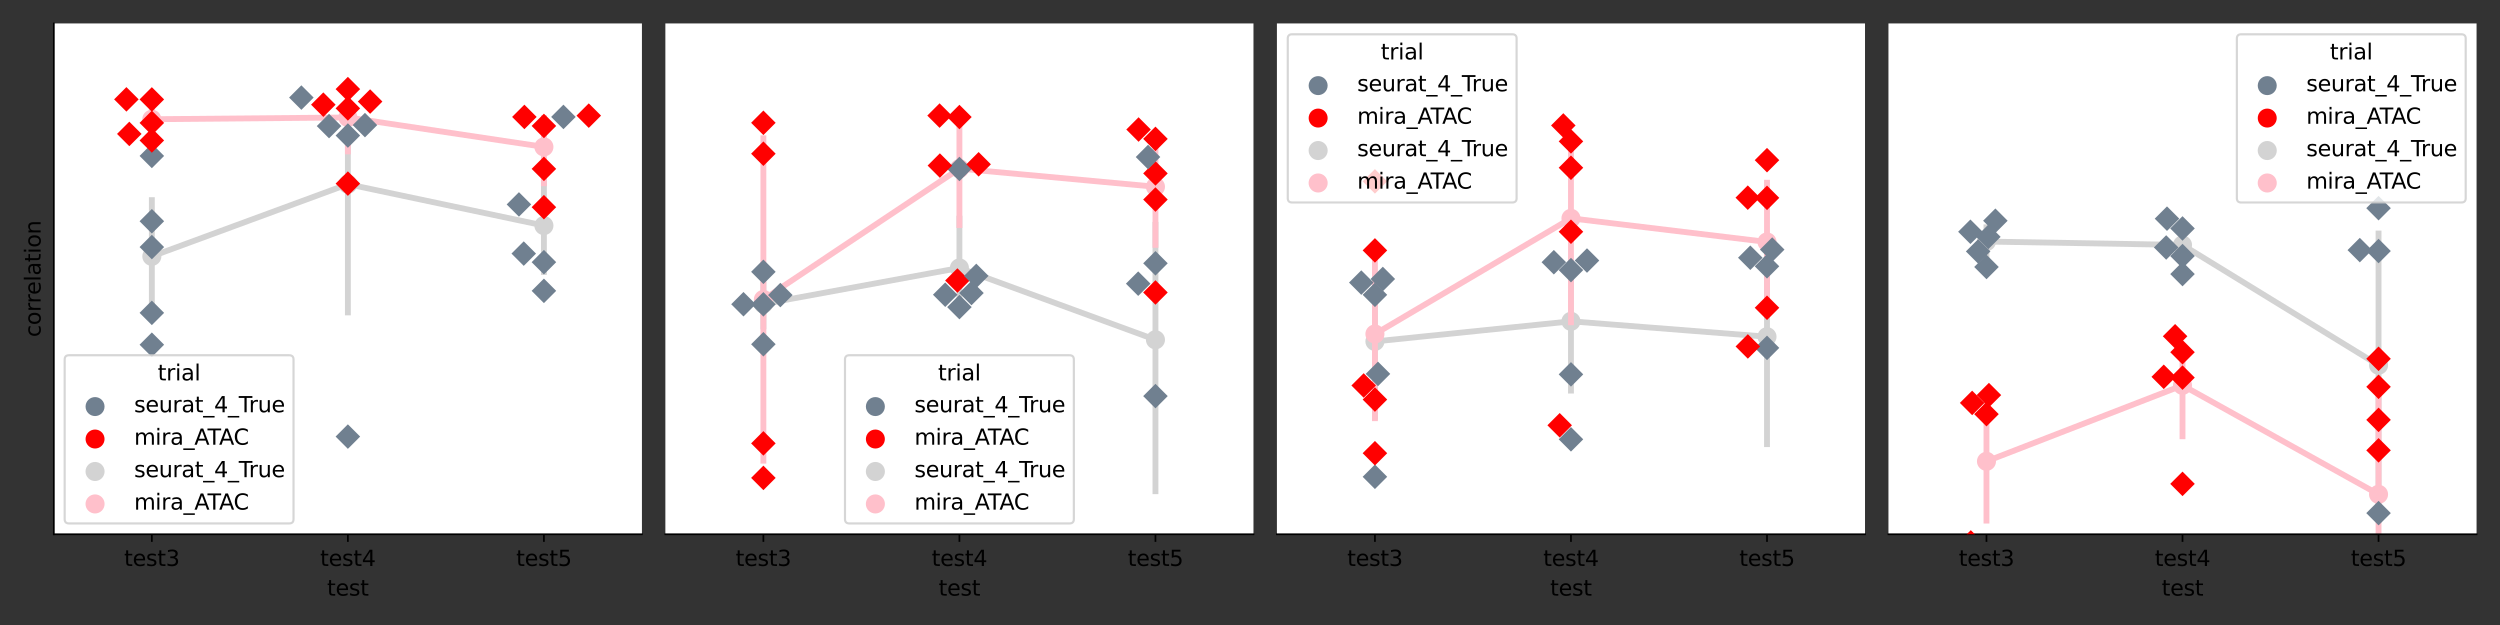 <?xml version="1.0" encoding="utf-8" standalone="no"?>
<!DOCTYPE svg PUBLIC "-//W3C//DTD SVG 1.1//EN"
  "http://www.w3.org/Graphics/SVG/1.1/DTD/svg11.dtd">
<svg xmlns:xlink="http://www.w3.org/1999/xlink" width="1152pt" height="288pt" viewBox="0 0 1152 288" xmlns="http://www.w3.org/2000/svg" version="1.1">
 <rect x="0" y="0" width="1152" height="288" fill="#333333" stroke="none"/>
 <defs>
  <style type="text/css">*{stroke-linejoin: round; stroke-linecap: butt}</style>
 </defs>
 <g id="figure_1">
  <g id="patch_1">
   <path d="M 0 288 
L 1152 288 
L 1152 0 
L 0 0 
L 0 288 
z
" style="fill: none"/>
  </g>
  <g id="axes_1">
   <g id="patch_2">
    <path d="M 24.8 246.2 
L 295.8 246.2 
L 295.8 10.8 
L 24.8 10.8 
z
" style="fill: #ffffff"/>
   </g>
   <g id="PathCollection_1"/>
   <g id="PathCollection_2"/>
   <g id="line2d_1">
    <path d="M 69.967 118.131 
L 160.3 84.869 
L 250.633 103.954 
" clip-path="url(#p432cebfcd6)" style="fill: none; stroke: #d3d3d3; stroke-width: 2.7; stroke-linecap: square"/>
   </g>
   <g id="line2d_2">
    <path d="M 69.967 144.53 
L 69.967 92.23 
" clip-path="url(#p432cebfcd6)" style="fill: none; stroke: #d3d3d3; stroke-width: 2.7; stroke-linecap: square"/>
   </g>
   <g id="line2d_3">
    <path d="M 160.3 143.966 
L 160.3 51.088 
" clip-path="url(#p432cebfcd6)" style="fill: none; stroke: #d3d3d3; stroke-width: 2.7; stroke-linecap: square"/>
   </g>
   <g id="line2d_4">
    <path d="M 250.633 125.305 
L 250.633 78.071 
" clip-path="url(#p432cebfcd6)" style="fill: none; stroke: #d3d3d3; stroke-width: 2.7; stroke-linecap: square"/>
   </g>
   <g id="PathCollection_3">
    <defs>
     <path id="m608ae3f248" d="M 0 3.384 
C 0.897 3.384 1.758 3.027 2.393 2.393 
C 3.027 1.758 3.384 0.897 3.384 0 
C 3.384 -0.897 3.027 -1.758 2.393 -2.393 
C 1.758 -3.027 0.897 -3.384 0 -3.384 
C -0.897 -3.384 -1.758 -3.027 -2.393 -2.393 
C -3.027 -1.758 -3.384 -0.897 -3.384 0 
C -3.384 0.897 -3.027 1.758 -2.393 2.393 
C -1.758 3.027 -0.897 3.384 0 3.384 
z
" style="stroke: #d3d3d3; stroke-width: 2.025"/>
    </defs>
    <g clip-path="url(#p432cebfcd6)">
     <use xlink:href="#m608ae3f248" x="69.967" y="118.131" style="fill: #d3d3d3; stroke: #d3d3d3; stroke-width: 2.025"/>
     <use xlink:href="#m608ae3f248" x="160.3" y="84.869" style="fill: #d3d3d3; stroke: #d3d3d3; stroke-width: 2.025"/>
     <use xlink:href="#m608ae3f248" x="250.633" y="103.954" style="fill: #d3d3d3; stroke: #d3d3d3; stroke-width: 2.025"/>
    </g>
   </g>
   <g id="matplotlib.axis_1">
    <g id="xtick_1">
     <g id="line2d_5">
      <defs>
       <path id="m899456ce7c" d="M 0 0 
L 0 3.5 
" style="stroke: #000000; stroke-width: 0.8"/>
      </defs>
      <g>
       <use xlink:href="#m899456ce7c" x="69.967" y="246.2" style="stroke: #000000; stroke-width: 0.8"/>
      </g>
     </g>
     <g id="text_1">
      <!-- test3 -->
      <g transform="translate(57.184 260.798)scale(0.1 -0.1)">
       <defs>
        <path id="DejaVuSans-74" d="M 1172 4494 
L 1172 3500 
L 2356 3500 
L 2356 3053 
L 1172 3053 
L 1172 1153 
Q 1172 725 1289 603 
Q 1406 481 1766 481 
L 2356 481 
L 2356 0 
L 1766 0 
Q 1100 0 847 248 
Q 594 497 594 1153 
L 594 3053 
L 172 3053 
L 172 3500 
L 594 3500 
L 594 4494 
L 1172 4494 
z
" transform="scale(0.016)"/>
        <path id="DejaVuSans-65" d="M 3597 1894 
L 3597 1613 
L 953 1613 
Q 991 1019 1311 708 
Q 1631 397 2203 397 
Q 2534 397 2845 478 
Q 3156 559 3463 722 
L 3463 178 
Q 3153 47 2828 -22 
Q 2503 -91 2169 -91 
Q 1331 -91 842 396 
Q 353 884 353 1716 
Q 353 2575 817 3079 
Q 1281 3584 2069 3584 
Q 2775 3584 3186 3129 
Q 3597 2675 3597 1894 
z
M 3022 2063 
Q 3016 2534 2758 2815 
Q 2500 3097 2075 3097 
Q 1594 3097 1305 2825 
Q 1016 2553 972 2059 
L 3022 2063 
z
" transform="scale(0.016)"/>
        <path id="DejaVuSans-73" d="M 2834 3397 
L 2834 2853 
Q 2591 2978 2328 3040 
Q 2066 3103 1784 3103 
Q 1356 3103 1142 2972 
Q 928 2841 928 2578 
Q 928 2378 1081 2264 
Q 1234 2150 1697 2047 
L 1894 2003 
Q 2506 1872 2764 1633 
Q 3022 1394 3022 966 
Q 3022 478 2636 193 
Q 2250 -91 1575 -91 
Q 1294 -91 989 -36 
Q 684 19 347 128 
L 347 722 
Q 666 556 975 473 
Q 1284 391 1588 391 
Q 1994 391 2212 530 
Q 2431 669 2431 922 
Q 2431 1156 2273 1281 
Q 2116 1406 1581 1522 
L 1381 1569 
Q 847 1681 609 1914 
Q 372 2147 372 2553 
Q 372 3047 722 3315 
Q 1072 3584 1716 3584 
Q 2034 3584 2315 3537 
Q 2597 3491 2834 3397 
z
" transform="scale(0.016)"/>
        <path id="DejaVuSans-33" d="M 2597 2516 
Q 3050 2419 3304 2112 
Q 3559 1806 3559 1356 
Q 3559 666 3084 287 
Q 2609 -91 1734 -91 
Q 1441 -91 1130 -33 
Q 819 25 488 141 
L 488 750 
Q 750 597 1062 519 
Q 1375 441 1716 441 
Q 2309 441 2620 675 
Q 2931 909 2931 1356 
Q 2931 1769 2642 2001 
Q 2353 2234 1838 2234 
L 1294 2234 
L 1294 2753 
L 1863 2753 
Q 2328 2753 2575 2939 
Q 2822 3125 2822 3475 
Q 2822 3834 2567 4026 
Q 2313 4219 1838 4219 
Q 1578 4219 1281 4162 
Q 984 4106 628 3988 
L 628 4550 
Q 988 4650 1302 4700 
Q 1616 4750 1894 4750 
Q 2613 4750 3031 4423 
Q 3450 4097 3450 3541 
Q 3450 3153 3228 2886 
Q 3006 2619 2597 2516 
z
" transform="scale(0.016)"/>
       </defs>
       <use xlink:href="#DejaVuSans-74"/>
       <use xlink:href="#DejaVuSans-65" x="39.209"/>
       <use xlink:href="#DejaVuSans-73" x="100.732"/>
       <use xlink:href="#DejaVuSans-74" x="152.832"/>
       <use xlink:href="#DejaVuSans-33" x="192.041"/>
      </g>
     </g>
    </g>
    <g id="xtick_2">
     <g id="line2d_6">
      <g>
       <use xlink:href="#m899456ce7c" x="160.3" y="246.2" style="stroke: #000000; stroke-width: 0.8"/>
      </g>
     </g>
     <g id="text_2">
      <!-- test4 -->
      <g transform="translate(147.517 260.798)scale(0.1 -0.1)">
       <defs>
        <path id="DejaVuSans-34" d="M 2419 4116 
L 825 1625 
L 2419 1625 
L 2419 4116 
z
M 2253 4666 
L 3047 4666 
L 3047 1625 
L 3713 1625 
L 3713 1100 
L 3047 1100 
L 3047 0 
L 2419 0 
L 2419 1100 
L 313 1100 
L 313 1709 
L 2253 4666 
z
" transform="scale(0.016)"/>
       </defs>
       <use xlink:href="#DejaVuSans-74"/>
       <use xlink:href="#DejaVuSans-65" x="39.209"/>
       <use xlink:href="#DejaVuSans-73" x="100.732"/>
       <use xlink:href="#DejaVuSans-74" x="152.832"/>
       <use xlink:href="#DejaVuSans-34" x="192.041"/>
      </g>
     </g>
    </g>
    <g id="xtick_3">
     <g id="line2d_7">
      <g>
       <use xlink:href="#m899456ce7c" x="250.633" y="246.2" style="stroke: #000000; stroke-width: 0.8"/>
      </g>
     </g>
     <g id="text_3">
      <!-- test5 -->
      <g transform="translate(237.851 260.798)scale(0.1 -0.1)">
       <defs>
        <path id="DejaVuSans-35" d="M 691 4666 
L 3169 4666 
L 3169 4134 
L 1269 4134 
L 1269 2991 
Q 1406 3038 1543 3061 
Q 1681 3084 1819 3084 
Q 2600 3084 3056 2656 
Q 3513 2228 3513 1497 
Q 3513 744 3044 326 
Q 2575 -91 1722 -91 
Q 1428 -91 1123 -41 
Q 819 9 494 109 
L 494 744 
Q 775 591 1075 516 
Q 1375 441 1709 441 
Q 2250 441 2565 725 
Q 2881 1009 2881 1497 
Q 2881 1984 2565 2268 
Q 2250 2553 1709 2553 
Q 1456 2553 1204 2497 
Q 953 2441 691 2322 
L 691 4666 
z
" transform="scale(0.016)"/>
       </defs>
       <use xlink:href="#DejaVuSans-74"/>
       <use xlink:href="#DejaVuSans-65" x="39.209"/>
       <use xlink:href="#DejaVuSans-73" x="100.732"/>
       <use xlink:href="#DejaVuSans-74" x="152.832"/>
       <use xlink:href="#DejaVuSans-35" x="192.041"/>
      </g>
     </g>
    </g>
    <g id="text_4">
     <!-- test -->
     <g transform="translate(150.698 274.477)scale(0.1 -0.1)">
      <use xlink:href="#DejaVuSans-74"/>
      <use xlink:href="#DejaVuSans-65" x="39.209"/>
      <use xlink:href="#DejaVuSans-73" x="100.732"/>
      <use xlink:href="#DejaVuSans-74" x="152.832"/>
     </g>
    </g>
   </g>
   <g id="matplotlib.axis_2">
    <g id="text_5">
     <!-- correlation -->
     <g transform="translate(18.72 155.327)rotate(-90)scale(0.1 -0.1)">
      <defs>
       <path id="DejaVuSans-63" d="M 3122 3366 
L 3122 2828 
Q 2878 2963 2633 3030 
Q 2388 3097 2138 3097 
Q 1578 3097 1268 2742 
Q 959 2388 959 1747 
Q 959 1106 1268 751 
Q 1578 397 2138 397 
Q 2388 397 2633 464 
Q 2878 531 3122 666 
L 3122 134 
Q 2881 22 2623 -34 
Q 2366 -91 2075 -91 
Q 1284 -91 818 406 
Q 353 903 353 1747 
Q 353 2603 823 3093 
Q 1294 3584 2113 3584 
Q 2378 3584 2631 3529 
Q 2884 3475 3122 3366 
z
" transform="scale(0.016)"/>
       <path id="DejaVuSans-6f" d="M 1959 3097 
Q 1497 3097 1228 2736 
Q 959 2375 959 1747 
Q 959 1119 1226 758 
Q 1494 397 1959 397 
Q 2419 397 2687 759 
Q 2956 1122 2956 1747 
Q 2956 2369 2687 2733 
Q 2419 3097 1959 3097 
z
M 1959 3584 
Q 2709 3584 3137 3096 
Q 3566 2609 3566 1747 
Q 3566 888 3137 398 
Q 2709 -91 1959 -91 
Q 1206 -91 779 398 
Q 353 888 353 1747 
Q 353 2609 779 3096 
Q 1206 3584 1959 3584 
z
" transform="scale(0.016)"/>
       <path id="DejaVuSans-72" d="M 2631 2963 
Q 2534 3019 2420 3045 
Q 2306 3072 2169 3072 
Q 1681 3072 1420 2755 
Q 1159 2438 1159 1844 
L 1159 0 
L 581 0 
L 581 3500 
L 1159 3500 
L 1159 2956 
Q 1341 3275 1631 3429 
Q 1922 3584 2338 3584 
Q 2397 3584 2469 3576 
Q 2541 3569 2628 3553 
L 2631 2963 
z
" transform="scale(0.016)"/>
       <path id="DejaVuSans-6c" d="M 603 4863 
L 1178 4863 
L 1178 0 
L 603 0 
L 603 4863 
z
" transform="scale(0.016)"/>
       <path id="DejaVuSans-61" d="M 2194 1759 
Q 1497 1759 1228 1600 
Q 959 1441 959 1056 
Q 959 750 1161 570 
Q 1363 391 1709 391 
Q 2188 391 2477 730 
Q 2766 1069 2766 1631 
L 2766 1759 
L 2194 1759 
z
M 3341 1997 
L 3341 0 
L 2766 0 
L 2766 531 
Q 2569 213 2275 61 
Q 1981 -91 1556 -91 
Q 1019 -91 701 211 
Q 384 513 384 1019 
Q 384 1609 779 1909 
Q 1175 2209 1959 2209 
L 2766 2209 
L 2766 2266 
Q 2766 2663 2505 2880 
Q 2244 3097 1772 3097 
Q 1472 3097 1187 3025 
Q 903 2953 641 2809 
L 641 3341 
Q 956 3463 1253 3523 
Q 1550 3584 1831 3584 
Q 2591 3584 2966 3190 
Q 3341 2797 3341 1997 
z
" transform="scale(0.016)"/>
       <path id="DejaVuSans-69" d="M 603 3500 
L 1178 3500 
L 1178 0 
L 603 0 
L 603 3500 
z
M 603 4863 
L 1178 4863 
L 1178 4134 
L 603 4134 
L 603 4863 
z
" transform="scale(0.016)"/>
       <path id="DejaVuSans-6e" d="M 3513 2113 
L 3513 0 
L 2938 0 
L 2938 2094 
Q 2938 2591 2744 2837 
Q 2550 3084 2163 3084 
Q 1697 3084 1428 2787 
Q 1159 2491 1159 1978 
L 1159 0 
L 581 0 
L 581 3500 
L 1159 3500 
L 1159 2956 
Q 1366 3272 1645 3428 
Q 1925 3584 2291 3584 
Q 2894 3584 3203 3211 
Q 3513 2838 3513 2113 
z
" transform="scale(0.016)"/>
      </defs>
      <use xlink:href="#DejaVuSans-63"/>
      <use xlink:href="#DejaVuSans-6f" x="54.98"/>
      <use xlink:href="#DejaVuSans-72" x="116.162"/>
      <use xlink:href="#DejaVuSans-72" x="155.525"/>
      <use xlink:href="#DejaVuSans-65" x="194.389"/>
      <use xlink:href="#DejaVuSans-6c" x="255.912"/>
      <use xlink:href="#DejaVuSans-61" x="283.695"/>
      <use xlink:href="#DejaVuSans-74" x="344.975"/>
      <use xlink:href="#DejaVuSans-69" x="384.184"/>
      <use xlink:href="#DejaVuSans-6f" x="411.967"/>
      <use xlink:href="#DejaVuSans-6e" x="473.148"/>
     </g>
    </g>
   </g>
   <g id="line2d_8">
    <path d="M 69.967 54.936 
L 160.3 54.131 
L 250.633 67.7 
" clip-path="url(#p432cebfcd6)" style="fill: none; stroke: #ffc0cb; stroke-width: 2.7; stroke-linecap: square"/>
   </g>
   <g id="line2d_9">
    <path d="M 69.967 61.488 
L 69.967 47.97 
" clip-path="url(#p432cebfcd6)" style="fill: none; stroke: #ffc0cb; stroke-width: 2.7; stroke-linecap: square"/>
   </g>
   <g id="line2d_10">
    <path d="M 160.3 69.772 
L 160.3 44.275 
" clip-path="url(#p432cebfcd6)" style="fill: none; stroke: #ffc0cb; stroke-width: 2.7; stroke-linecap: square"/>
   </g>
   <g id="line2d_11">
    <path d="M 250.633 84.456 
L 250.633 54.475 
" clip-path="url(#p432cebfcd6)" style="fill: none; stroke: #ffc0cb; stroke-width: 2.7; stroke-linecap: square"/>
   </g>
   <g id="PathCollection_4">
    <defs>
     <path id="m3c25da5cd5" d="M 0 3.384 
C 0.897 3.384 1.758 3.027 2.393 2.393 
C 3.027 1.758 3.384 0.897 3.384 0 
C 3.384 -0.897 3.027 -1.758 2.393 -2.393 
C 1.758 -3.027 0.897 -3.384 0 -3.384 
C -0.897 -3.384 -1.758 -3.027 -2.393 -2.393 
C -3.027 -1.758 -3.384 -0.897 -3.384 0 
C -3.384 0.897 -3.027 1.758 -2.393 2.393 
C -1.758 3.027 -0.897 3.384 0 3.384 
z
" style="stroke: #ffc0cb; stroke-width: 2.025"/>
    </defs>
    <g clip-path="url(#p432cebfcd6)">
     <use xlink:href="#m3c25da5cd5" x="69.967" y="54.936" style="fill: #ffc0cb; stroke: #ffc0cb; stroke-width: 2.025"/>
     <use xlink:href="#m3c25da5cd5" x="160.3" y="54.131" style="fill: #ffc0cb; stroke: #ffc0cb; stroke-width: 2.025"/>
     <use xlink:href="#m3c25da5cd5" x="250.633" y="67.7" style="fill: #ffc0cb; stroke: #ffc0cb; stroke-width: 2.025"/>
    </g>
   </g>
   <g id="patch_3">
    <path d="M 24.8 246.2 
L 24.8 10.8 
" style="fill: none; stroke: #000000; stroke-width: 0.8; stroke-linejoin: miter; stroke-linecap: square"/>
   </g>
   <g id="patch_4">
    <path d="M 24.8 246.2 
L 295.8 246.2 
" style="fill: none; stroke: #000000; stroke-width: 0.8; stroke-linejoin: miter; stroke-linecap: square"/>
   </g>
   <g id="PathCollection_5">
    <defs>
     <path id="C0_0_7c349b1018" d="M -0 5.657 
L 5.657 -0 
L 0 -5.657 
L -5.657 -0 
z
"/>
    </defs>
    <g clip-path="url(#p432cebfcd6)">
     <use xlink:href="#C0_0_7c349b1018" x="69.967" y="158.845" style="fill: #708090"/>
    </g>
    <g clip-path="url(#p432cebfcd6)">
     <use xlink:href="#C0_0_7c349b1018" x="69.967" y="144.166" style="fill: #708090"/>
    </g>
    <g clip-path="url(#p432cebfcd6)">
     <use xlink:href="#C0_0_7c349b1018" x="69.967" y="113.843" style="fill: #708090"/>
    </g>
    <g clip-path="url(#p432cebfcd6)">
     <use xlink:href="#C0_0_7c349b1018" x="69.967" y="101.95" style="fill: #708090"/>
    </g>
    <g clip-path="url(#p432cebfcd6)">
     <use xlink:href="#C0_0_7c349b1018" x="69.967" y="71.852" style="fill: #708090"/>
    </g>
    <g clip-path="url(#p432cebfcd6)">
     <use xlink:href="#C0_0_7c349b1018" x="69.967" y="64.722" style="fill: #ff0000"/>
    </g>
    <g clip-path="url(#p432cebfcd6)">
     <use xlink:href="#C0_0_7c349b1018" x="59.579" y="61.713" style="fill: #ff0000"/>
    </g>
    <g clip-path="url(#p432cebfcd6)">
     <use xlink:href="#C0_0_7c349b1018" x="69.967" y="56.637" style="fill: #ff0000"/>
    </g>
    <g clip-path="url(#p432cebfcd6)">
     <use xlink:href="#C0_0_7c349b1018" x="69.967" y="45.82" style="fill: #ff0000"/>
    </g>
    <g clip-path="url(#p432cebfcd6)">
     <use xlink:href="#C0_0_7c349b1018" x="58.238" y="45.786" style="fill: #ff0000"/>
    </g>
   </g>
   <g id="PathCollection_6">
    <defs>
     <path id="C1_0_d14e885e16" d="M -0 5.657 
L 5.657 -0 
L 0 -5.657 
L -5.657 -0 
z
"/>
    </defs>
    <g clip-path="url(#p432cebfcd6)">
     <use xlink:href="#C1_0_d14e885e16" x="160.3" y="201.179" style="fill: #708090"/>
    </g>
    <g clip-path="url(#p432cebfcd6)">
     <use xlink:href="#C1_0_d14e885e16" x="160.3" y="84.609" style="fill: #ff0000"/>
    </g>
    <g clip-path="url(#p432cebfcd6)">
     <use xlink:href="#C1_0_d14e885e16" x="160.3" y="62.456" style="fill: #708090"/>
    </g>
    <g clip-path="url(#p432cebfcd6)">
     <use xlink:href="#C1_0_d14e885e16" x="151.621" y="58.097" style="fill: #708090"/>
    </g>
    <g clip-path="url(#p432cebfcd6)">
     <use xlink:href="#C1_0_d14e885e16" x="168.167" y="57.65" style="fill: #708090"/>
    </g>
    <g clip-path="url(#p432cebfcd6)">
     <use xlink:href="#C1_0_d14e885e16" x="160.3" y="49.95" style="fill: #ff0000"/>
    </g>
    <g clip-path="url(#p432cebfcd6)">
     <use xlink:href="#C1_0_d14e885e16" x="148.99" y="48.234" style="fill: #ff0000"/>
    </g>
    <g clip-path="url(#p432cebfcd6)">
     <use xlink:href="#C1_0_d14e885e16" x="170.549" y="46.8" style="fill: #ff0000"/>
    </g>
    <g clip-path="url(#p432cebfcd6)">
     <use xlink:href="#C1_0_d14e885e16" x="138.866" y="44.963" style="fill: #708090"/>
    </g>
    <g clip-path="url(#p432cebfcd6)">
     <use xlink:href="#C1_0_d14e885e16" x="160.3" y="41.063" style="fill: #ff0000"/>
    </g>
   </g>
   <g id="PathCollection_7">
    <defs>
     <path id="C2_0_6f3e3561de" d="M -0 5.657 
L 5.657 -0 
L 0 -5.657 
L -5.657 -0 
z
"/>
    </defs>
    <g clip-path="url(#p432cebfcd6)">
     <use xlink:href="#C2_0_6f3e3561de" x="250.633" y="134.021" style="fill: #708090"/>
    </g>
    <g clip-path="url(#p432cebfcd6)">
     <use xlink:href="#C2_0_6f3e3561de" x="250.633" y="120.812" style="fill: #708090"/>
    </g>
    <g clip-path="url(#p432cebfcd6)">
     <use xlink:href="#C2_0_6f3e3561de" x="241.34" y="116.858" style="fill: #708090"/>
    </g>
    <g clip-path="url(#p432cebfcd6)">
     <use xlink:href="#C2_0_6f3e3561de" x="250.633" y="95.475" style="fill: #ff0000"/>
    </g>
    <g clip-path="url(#p432cebfcd6)">
     <use xlink:href="#C2_0_6f3e3561de" x="239.132" y="94.204" style="fill: #708090"/>
    </g>
    <g clip-path="url(#p432cebfcd6)">
     <use xlink:href="#C2_0_6f3e3561de" x="250.633" y="77.816" style="fill: #ff0000"/>
    </g>
    <g clip-path="url(#p432cebfcd6)">
     <use xlink:href="#C2_0_6f3e3561de" x="250.633" y="58.038" style="fill: #ff0000"/>
    </g>
    <g clip-path="url(#p432cebfcd6)">
     <use xlink:href="#C2_0_6f3e3561de" x="241.634" y="53.882" style="fill: #ff0000"/>
    </g>
    <g clip-path="url(#p432cebfcd6)">
     <use xlink:href="#C2_0_6f3e3561de" x="259.623" y="53.876" style="fill: #708090"/>
    </g>
    <g clip-path="url(#p432cebfcd6)">
     <use xlink:href="#C2_0_6f3e3561de" x="271.304" y="53.287" style="fill: #ff0000"/>
    </g>
   </g>
   <g id="legend_1">
    <g id="patch_5">
     <path d="M 31.8 241.2 
L 133.256 241.2 
Q 135.256 241.2 135.256 239.2 
L 135.256 165.697 
Q 135.256 163.697 133.256 163.697 
L 31.8 163.697 
Q 29.8 163.697 29.8 165.697 
L 29.8 239.2 
Q 29.8 241.2 31.8 241.2 
z
" style="fill: #ffffff; opacity: 0.8; stroke: #cccccc; stroke-linejoin: miter"/>
    </g>
    <g id="text_6">
     <!-- trial -->
     <g transform="translate(72.67 175.295)scale(0.1 -0.1)">
      <use xlink:href="#DejaVuSans-74"/>
      <use xlink:href="#DejaVuSans-72" x="39.209"/>
      <use xlink:href="#DejaVuSans-69" x="80.322"/>
      <use xlink:href="#DejaVuSans-61" x="108.105"/>
      <use xlink:href="#DejaVuSans-6c" x="169.385"/>
     </g>
    </g>
    <g id="PathCollection_8">
     <defs>
      <path id="mba24fd553d" d="M 0 3.873 
C 1.027 3.873 2.012 3.465 2.739 2.739 
C 3.465 2.012 3.873 1.027 3.873 0 
C 3.873 -1.027 3.465 -2.012 2.739 -2.739 
C 2.012 -3.465 1.027 -3.873 0 -3.873 
C -1.027 -3.873 -2.012 -3.465 -2.739 -2.739 
C -3.465 -2.012 -3.873 -1.027 -3.873 0 
C -3.873 1.027 -3.465 2.012 -2.739 2.739 
C -2.012 3.465 -1.027 3.873 0 3.873 
z
" style="stroke: #708090"/>
     </defs>
     <g>
      <use xlink:href="#mba24fd553d" x="43.8" y="187.348" style="fill: #708090; stroke: #708090"/>
     </g>
    </g>
    <g id="text_7">
     <!-- seurat_4_True -->
     <g transform="translate(61.8 189.973)scale(0.1 -0.1)">
      <defs>
       <path id="DejaVuSans-75" d="M 544 1381 
L 544 3500 
L 1119 3500 
L 1119 1403 
Q 1119 906 1312 657 
Q 1506 409 1894 409 
Q 2359 409 2629 706 
Q 2900 1003 2900 1516 
L 2900 3500 
L 3475 3500 
L 3475 0 
L 2900 0 
L 2900 538 
Q 2691 219 2414 64 
Q 2138 -91 1772 -91 
Q 1169 -91 856 284 
Q 544 659 544 1381 
z
M 1991 3584 
L 1991 3584 
z
" transform="scale(0.016)"/>
       <path id="DejaVuSans-5f" d="M 3263 -1063 
L 3263 -1509 
L -63 -1509 
L -63 -1063 
L 3263 -1063 
z
" transform="scale(0.016)"/>
       <path id="DejaVuSans-54" d="M -19 4666 
L 3928 4666 
L 3928 4134 
L 2272 4134 
L 2272 0 
L 1638 0 
L 1638 4134 
L -19 4134 
L -19 4666 
z
" transform="scale(0.016)"/>
      </defs>
      <use xlink:href="#DejaVuSans-73"/>
      <use xlink:href="#DejaVuSans-65" x="52.1"/>
      <use xlink:href="#DejaVuSans-75" x="113.623"/>
      <use xlink:href="#DejaVuSans-72" x="177.002"/>
      <use xlink:href="#DejaVuSans-61" x="218.115"/>
      <use xlink:href="#DejaVuSans-74" x="279.395"/>
      <use xlink:href="#DejaVuSans-5f" x="318.604"/>
      <use xlink:href="#DejaVuSans-34" x="368.604"/>
      <use xlink:href="#DejaVuSans-5f" x="432.227"/>
      <use xlink:href="#DejaVuSans-54" x="482.227"/>
      <use xlink:href="#DejaVuSans-72" x="528.561"/>
      <use xlink:href="#DejaVuSans-75" x="569.674"/>
      <use xlink:href="#DejaVuSans-65" x="633.053"/>
     </g>
    </g>
    <g id="PathCollection_9">
     <defs>
      <path id="m24bb035aff" d="M 0 3.873 
C 1.027 3.873 2.012 3.465 2.739 2.739 
C 3.465 2.012 3.873 1.027 3.873 0 
C 3.873 -1.027 3.465 -2.012 2.739 -2.739 
C 2.012 -3.465 1.027 -3.873 0 -3.873 
C -1.027 -3.873 -2.012 -3.465 -2.739 -2.739 
C -3.465 -2.012 -3.873 -1.027 -3.873 0 
C -3.873 1.027 -3.465 2.012 -2.739 2.739 
C -2.012 3.465 -1.027 3.873 0 3.873 
z
" style="stroke: #ff0000"/>
     </defs>
     <g>
      <use xlink:href="#m24bb035aff" x="43.8" y="202.305" style="fill: #ff0000; stroke: #ff0000"/>
     </g>
    </g>
    <g id="text_8">
     <!-- mira_ATAC -->
     <g transform="translate(61.8 204.93)scale(0.1 -0.1)">
      <defs>
       <path id="DejaVuSans-6d" d="M 3328 2828 
Q 3544 3216 3844 3400 
Q 4144 3584 4550 3584 
Q 5097 3584 5394 3201 
Q 5691 2819 5691 2113 
L 5691 0 
L 5113 0 
L 5113 2094 
Q 5113 2597 4934 2840 
Q 4756 3084 4391 3084 
Q 3944 3084 3684 2787 
Q 3425 2491 3425 1978 
L 3425 0 
L 2847 0 
L 2847 2094 
Q 2847 2600 2669 2842 
Q 2491 3084 2119 3084 
Q 1678 3084 1418 2786 
Q 1159 2488 1159 1978 
L 1159 0 
L 581 0 
L 581 3500 
L 1159 3500 
L 1159 2956 
Q 1356 3278 1631 3431 
Q 1906 3584 2284 3584 
Q 2666 3584 2933 3390 
Q 3200 3197 3328 2828 
z
" transform="scale(0.016)"/>
       <path id="DejaVuSans-41" d="M 2188 4044 
L 1331 1722 
L 3047 1722 
L 2188 4044 
z
M 1831 4666 
L 2547 4666 
L 4325 0 
L 3669 0 
L 3244 1197 
L 1141 1197 
L 716 0 
L 50 0 
L 1831 4666 
z
" transform="scale(0.016)"/>
       <path id="DejaVuSans-43" d="M 4122 4306 
L 4122 3641 
Q 3803 3938 3442 4084 
Q 3081 4231 2675 4231 
Q 1875 4231 1450 3742 
Q 1025 3253 1025 2328 
Q 1025 1406 1450 917 
Q 1875 428 2675 428 
Q 3081 428 3442 575 
Q 3803 722 4122 1019 
L 4122 359 
Q 3791 134 3420 21 
Q 3050 -91 2638 -91 
Q 1578 -91 968 557 
Q 359 1206 359 2328 
Q 359 3453 968 4101 
Q 1578 4750 2638 4750 
Q 3056 4750 3426 4639 
Q 3797 4528 4122 4306 
z
" transform="scale(0.016)"/>
      </defs>
      <use xlink:href="#DejaVuSans-6d"/>
      <use xlink:href="#DejaVuSans-69" x="97.412"/>
      <use xlink:href="#DejaVuSans-72" x="125.195"/>
      <use xlink:href="#DejaVuSans-61" x="166.309"/>
      <use xlink:href="#DejaVuSans-5f" x="227.588"/>
      <use xlink:href="#DejaVuSans-41" x="277.588"/>
      <use xlink:href="#DejaVuSans-54" x="338.246"/>
      <use xlink:href="#DejaVuSans-41" x="391.58"/>
      <use xlink:href="#DejaVuSans-43" x="458.238"/>
     </g>
    </g>
    <g id="PathCollection_10">
     <g>
      <use xlink:href="#m608ae3f248" x="43.8" y="217.261" style="fill: #d3d3d3; stroke: #d3d3d3; stroke-width: 2.025"/>
     </g>
    </g>
    <g id="text_9">
     <!-- seurat_4_True -->
     <g transform="translate(61.8 219.886)scale(0.1 -0.1)">
      <use xlink:href="#DejaVuSans-73"/>
      <use xlink:href="#DejaVuSans-65" x="52.1"/>
      <use xlink:href="#DejaVuSans-75" x="113.623"/>
      <use xlink:href="#DejaVuSans-72" x="177.002"/>
      <use xlink:href="#DejaVuSans-61" x="218.115"/>
      <use xlink:href="#DejaVuSans-74" x="279.395"/>
      <use xlink:href="#DejaVuSans-5f" x="318.604"/>
      <use xlink:href="#DejaVuSans-34" x="368.604"/>
      <use xlink:href="#DejaVuSans-5f" x="432.227"/>
      <use xlink:href="#DejaVuSans-54" x="482.227"/>
      <use xlink:href="#DejaVuSans-72" x="528.561"/>
      <use xlink:href="#DejaVuSans-75" x="569.674"/>
      <use xlink:href="#DejaVuSans-65" x="633.053"/>
     </g>
    </g>
    <g id="PathCollection_11">
     <g>
      <use xlink:href="#m3c25da5cd5" x="43.8" y="232.217" style="fill: #ffc0cb; stroke: #ffc0cb; stroke-width: 2.025"/>
     </g>
    </g>
    <g id="text_10">
     <!-- mira_ATAC -->
     <g transform="translate(61.8 234.842)scale(0.1 -0.1)">
      <use xlink:href="#DejaVuSans-6d"/>
      <use xlink:href="#DejaVuSans-69" x="97.412"/>
      <use xlink:href="#DejaVuSans-72" x="125.195"/>
      <use xlink:href="#DejaVuSans-61" x="166.309"/>
      <use xlink:href="#DejaVuSans-5f" x="227.588"/>
      <use xlink:href="#DejaVuSans-41" x="277.588"/>
      <use xlink:href="#DejaVuSans-54" x="338.246"/>
      <use xlink:href="#DejaVuSans-41" x="391.58"/>
      <use xlink:href="#DejaVuSans-43" x="458.238"/>
     </g>
    </g>
   </g>
  </g>
  <g id="axes_2">
   <g id="patch_6">
    <path d="M 306.6 246.2 
L 577.6 246.2 
L 577.6 10.8 
L 306.6 10.8 
z
" style="fill: #ffffff"/>
   </g>
   <g id="PathCollection_12"/>
   <g id="PathCollection_13"/>
   <g id="line2d_12">
    <path d="M 351.767 140.057 
L 442.1 123.469 
L 532.433 156.572 
" clip-path="url(#p8da5455cab)" style="fill: none; stroke: #d3d3d3; stroke-width: 2.7; stroke-linecap: square"/>
   </g>
   <g id="line2d_13">
    <path d="M 351.767 150.409 
L 351.767 131.252 
" clip-path="url(#p8da5455cab)" style="fill: none; stroke: #d3d3d3; stroke-width: 2.7; stroke-linecap: square"/>
   </g>
   <g id="line2d_14">
    <path d="M 442.1 137.779 
L 442.1 100.722 
" clip-path="url(#p8da5455cab)" style="fill: none; stroke: #d3d3d3; stroke-width: 2.7; stroke-linecap: square"/>
   </g>
   <g id="line2d_15">
    <path d="M 532.433 226.333 
L 532.433 103.617 
" clip-path="url(#p8da5455cab)" style="fill: none; stroke: #d3d3d3; stroke-width: 2.7; stroke-linecap: square"/>
   </g>
   <g id="PathCollection_14">
    <g clip-path="url(#p8da5455cab)">
     <use xlink:href="#m608ae3f248" x="351.767" y="140.057" style="fill: #d3d3d3; stroke: #d3d3d3; stroke-width: 2.025"/>
     <use xlink:href="#m608ae3f248" x="442.1" y="123.469" style="fill: #d3d3d3; stroke: #d3d3d3; stroke-width: 2.025"/>
     <use xlink:href="#m608ae3f248" x="532.433" y="156.572" style="fill: #d3d3d3; stroke: #d3d3d3; stroke-width: 2.025"/>
    </g>
   </g>
   <g id="matplotlib.axis_3">
    <g id="xtick_4">
     <g id="line2d_16">
      <g>
       <use xlink:href="#m899456ce7c" x="351.767" y="246.2" style="stroke: #000000; stroke-width: 0.8"/>
      </g>
     </g>
     <g id="text_11">
      <!-- test3 -->
      <g transform="translate(338.984 260.798)scale(0.1 -0.1)">
       <use xlink:href="#DejaVuSans-74"/>
       <use xlink:href="#DejaVuSans-65" x="39.209"/>
       <use xlink:href="#DejaVuSans-73" x="100.732"/>
       <use xlink:href="#DejaVuSans-74" x="152.832"/>
       <use xlink:href="#DejaVuSans-33" x="192.041"/>
      </g>
     </g>
    </g>
    <g id="xtick_5">
     <g id="line2d_17">
      <g>
       <use xlink:href="#m899456ce7c" x="442.1" y="246.2" style="stroke: #000000; stroke-width: 0.8"/>
      </g>
     </g>
     <g id="text_12">
      <!-- test4 -->
      <g transform="translate(429.317 260.798)scale(0.1 -0.1)">
       <use xlink:href="#DejaVuSans-74"/>
       <use xlink:href="#DejaVuSans-65" x="39.209"/>
       <use xlink:href="#DejaVuSans-73" x="100.732"/>
       <use xlink:href="#DejaVuSans-74" x="152.832"/>
       <use xlink:href="#DejaVuSans-34" x="192.041"/>
      </g>
     </g>
    </g>
    <g id="xtick_6">
     <g id="line2d_18">
      <g>
       <use xlink:href="#m899456ce7c" x="532.433" y="246.2" style="stroke: #000000; stroke-width: 0.8"/>
      </g>
     </g>
     <g id="text_13">
      <!-- test5 -->
      <g transform="translate(519.651 260.798)scale(0.1 -0.1)">
       <use xlink:href="#DejaVuSans-74"/>
       <use xlink:href="#DejaVuSans-65" x="39.209"/>
       <use xlink:href="#DejaVuSans-73" x="100.732"/>
       <use xlink:href="#DejaVuSans-74" x="152.832"/>
       <use xlink:href="#DejaVuSans-35" x="192.041"/>
      </g>
     </g>
    </g>
    <g id="text_14">
     <!-- test -->
     <g transform="translate(432.498 274.477)scale(0.1 -0.1)">
      <use xlink:href="#DejaVuSans-74"/>
      <use xlink:href="#DejaVuSans-65" x="39.209"/>
      <use xlink:href="#DejaVuSans-73" x="100.732"/>
      <use xlink:href="#DejaVuSans-74" x="152.832"/>
     </g>
    </g>
   </g>
   <g id="matplotlib.axis_4"/>
   <g id="line2d_19">
    <path d="M 351.767 137.986 
L 442.1 77.694 
L 532.433 86.062 
" clip-path="url(#p8da5455cab)" style="fill: none; stroke: #ffc0cb; stroke-width: 2.7; stroke-linecap: square"/>
   </g>
   <g id="line2d_20">
    <path d="M 351.767 212.263 
L 351.767 63.708 
" clip-path="url(#p8da5455cab)" style="fill: none; stroke: #ffc0cb; stroke-width: 2.7; stroke-linecap: square"/>
   </g>
   <g id="line2d_21">
    <path d="M 442.1 103.713 
L 442.1 58.019 
" clip-path="url(#p8da5455cab)" style="fill: none; stroke: #ffc0cb; stroke-width: 2.7; stroke-linecap: square"/>
   </g>
   <g id="line2d_22">
    <path d="M 532.433 112.825 
L 532.433 66.314 
" clip-path="url(#p8da5455cab)" style="fill: none; stroke: #ffc0cb; stroke-width: 2.7; stroke-linecap: square"/>
   </g>
   <g id="PathCollection_15">
    <g clip-path="url(#p8da5455cab)">
     <use xlink:href="#m3c25da5cd5" x="351.767" y="137.986" style="fill: #ffc0cb; stroke: #ffc0cb; stroke-width: 2.025"/>
     <use xlink:href="#m3c25da5cd5" x="442.1" y="77.694" style="fill: #ffc0cb; stroke: #ffc0cb; stroke-width: 2.025"/>
     <use xlink:href="#m3c25da5cd5" x="532.433" y="86.062" style="fill: #ffc0cb; stroke: #ffc0cb; stroke-width: 2.025"/>
    </g>
   </g>
   <g id="patch_7">
    <path d="M 306.6 246.2 
L 577.6 246.2 
" style="fill: none; stroke: #000000; stroke-width: 0.8; stroke-linejoin: miter; stroke-linecap: square"/>
   </g>
   <g id="PathCollection_16">
    <defs>
     <path id="C3_0_99967dc490" d="M -0 5.657 
L 5.657 -0 
L 0 -5.657 
L -5.657 -0 
z
"/>
    </defs>
    <g clip-path="url(#p8da5455cab)">
     <use xlink:href="#C3_0_99967dc490" x="351.767" y="220.217" style="fill: #ff0000"/>
    </g>
    <g clip-path="url(#p8da5455cab)">
     <use xlink:href="#C3_0_99967dc490" x="351.767" y="204.309" style="fill: #ff0000"/>
    </g>
    <g clip-path="url(#p8da5455cab)">
     <use xlink:href="#C3_0_99967dc490" x="351.767" y="158.629" style="fill: #708090"/>
    </g>
    <g clip-path="url(#p8da5455cab)">
     <use xlink:href="#C3_0_99967dc490" x="351.767" y="140.241" style="fill: #708090"/>
    </g>
    <g clip-path="url(#p8da5455cab)">
     <use xlink:href="#C3_0_99967dc490" x="342.59" y="140.187" style="fill: #708090"/>
    </g>
    <g clip-path="url(#p8da5455cab)">
     <use xlink:href="#C3_0_99967dc490" x="359.577" y="135.969" style="fill: #708090"/>
    </g>
    <g clip-path="url(#p8da5455cab)">
     <use xlink:href="#C3_0_99967dc490" x="351.767" y="125.258" style="fill: #708090"/>
    </g>
    <g clip-path="url(#p8da5455cab)">
     <use xlink:href="#C3_0_99967dc490" x="351.767" y="70.831" style="fill: #ff0000"/>
    </g>
    <g clip-path="url(#p8da5455cab)">
     <use xlink:href="#C3_0_99967dc490" x="351.767" y="56.585" style="fill: #ff0000"/>
    </g>
   </g>
   <g id="PathCollection_17">
    <defs>
     <path id="C4_0_50232c4e7e" d="M -0 5.657 
L 5.657 -0 
L 0 -5.657 
L -5.657 -0 
z
"/>
    </defs>
    <g clip-path="url(#p8da5455cab)">
     <use xlink:href="#C4_0_50232c4e7e" x="442.1" y="141.511" style="fill: #708090"/>
    </g>
    <g clip-path="url(#p8da5455cab)">
     <use xlink:href="#C4_0_50232c4e7e" x="435.555" y="135.806" style="fill: #708090"/>
    </g>
    <g clip-path="url(#p8da5455cab)">
     <use xlink:href="#C4_0_50232c4e7e" x="447.655" y="135.033" style="fill: #708090"/>
    </g>
    <g clip-path="url(#p8da5455cab)">
     <use xlink:href="#C4_0_50232c4e7e" x="441.175" y="129.27" style="fill: #ff0000"/>
    </g>
    <g clip-path="url(#p8da5455cab)">
     <use xlink:href="#C4_0_50232c4e7e" x="449.866" y="127.134" style="fill: #708090"/>
    </g>
    <g clip-path="url(#p8da5455cab)">
     <use xlink:href="#C4_0_50232c4e7e" x="442.1" y="77.86" style="fill: #708090"/>
    </g>
    <g clip-path="url(#p8da5455cab)">
     <use xlink:href="#C4_0_50232c4e7e" x="433.095" y="76.295" style="fill: #ff0000"/>
    </g>
    <g clip-path="url(#p8da5455cab)">
     <use xlink:href="#C4_0_50232c4e7e" x="450.951" y="75.712" style="fill: #ff0000"/>
    </g>
    <g clip-path="url(#p8da5455cab)">
     <use xlink:href="#C4_0_50232c4e7e" x="442.1" y="53.93" style="fill: #ff0000"/>
    </g>
    <g clip-path="url(#p8da5455cab)">
     <use xlink:href="#C4_0_50232c4e7e" x="432.954" y="53.262" style="fill: #ff0000"/>
    </g>
   </g>
   <g id="PathCollection_18">
    <defs>
     <path id="C5_0_6377385cf0" d="M -0 5.657 
L 5.657 -0 
L 0 -5.657 
L -5.657 -0 
z
"/>
    </defs>
    <g clip-path="url(#p8da5455cab)">
     <use xlink:href="#C5_0_6377385cf0" x="532.433" y="275.938" style="fill: #708090"/>
    </g>
    <g clip-path="url(#p8da5455cab)">
     <use xlink:href="#C5_0_6377385cf0" x="532.433" y="182.522" style="fill: #708090"/>
    </g>
    <g clip-path="url(#p8da5455cab)">
     <use xlink:href="#C5_0_6377385cf0" x="532.433" y="134.772" style="fill: #ff0000"/>
    </g>
    <g clip-path="url(#p8da5455cab)">
     <use xlink:href="#C5_0_6377385cf0" x="524.48" y="130.713" style="fill: #708090"/>
    </g>
    <g clip-path="url(#p8da5455cab)">
     <use xlink:href="#C5_0_6377385cf0" x="532.433" y="121.329" style="fill: #708090"/>
    </g>
    <g clip-path="url(#p8da5455cab)">
     <use xlink:href="#C5_0_6377385cf0" x="532.433" y="91.954" style="fill: #ff0000"/>
    </g>
    <g clip-path="url(#p8da5455cab)">
     <use xlink:href="#C5_0_6377385cf0" x="532.433" y="79.905" style="fill: #ff0000"/>
    </g>
    <g clip-path="url(#p8da5455cab)">
     <use xlink:href="#C5_0_6377385cf0" x="529.005" y="72.356" style="fill: #708090"/>
    </g>
    <g clip-path="url(#p8da5455cab)">
     <use xlink:href="#C5_0_6377385cf0" x="532.433" y="63.994" style="fill: #ff0000"/>
    </g>
    <g clip-path="url(#p8da5455cab)">
     <use xlink:href="#C5_0_6377385cf0" x="524.649" y="59.684" style="fill: #ff0000"/>
    </g>
   </g>
   <g id="legend_2">
    <g id="patch_8">
     <path d="M 391.372 241.2 
L 492.828 241.2 
Q 494.828 241.2 494.828 239.2 
L 494.828 165.697 
Q 494.828 163.697 492.828 163.697 
L 391.372 163.697 
Q 389.372 163.697 389.372 165.697 
L 389.372 239.2 
Q 389.372 241.2 391.372 241.2 
z
" style="fill: #ffffff; opacity: 0.8; stroke: #cccccc; stroke-linejoin: miter"/>
    </g>
    <g id="text_15">
     <!-- trial -->
     <g transform="translate(432.242 175.295)scale(0.1 -0.1)">
      <use xlink:href="#DejaVuSans-74"/>
      <use xlink:href="#DejaVuSans-72" x="39.209"/>
      <use xlink:href="#DejaVuSans-69" x="80.322"/>
      <use xlink:href="#DejaVuSans-61" x="108.105"/>
      <use xlink:href="#DejaVuSans-6c" x="169.385"/>
     </g>
    </g>
    <g id="PathCollection_19">
     <g>
      <use xlink:href="#mba24fd553d" x="403.372" y="187.348" style="fill: #708090; stroke: #708090"/>
     </g>
    </g>
    <g id="text_16">
     <!-- seurat_4_True -->
     <g transform="translate(421.372 189.973)scale(0.1 -0.1)">
      <use xlink:href="#DejaVuSans-73"/>
      <use xlink:href="#DejaVuSans-65" x="52.1"/>
      <use xlink:href="#DejaVuSans-75" x="113.623"/>
      <use xlink:href="#DejaVuSans-72" x="177.002"/>
      <use xlink:href="#DejaVuSans-61" x="218.115"/>
      <use xlink:href="#DejaVuSans-74" x="279.395"/>
      <use xlink:href="#DejaVuSans-5f" x="318.604"/>
      <use xlink:href="#DejaVuSans-34" x="368.604"/>
      <use xlink:href="#DejaVuSans-5f" x="432.227"/>
      <use xlink:href="#DejaVuSans-54" x="482.227"/>
      <use xlink:href="#DejaVuSans-72" x="528.561"/>
      <use xlink:href="#DejaVuSans-75" x="569.674"/>
      <use xlink:href="#DejaVuSans-65" x="633.053"/>
     </g>
    </g>
    <g id="PathCollection_20">
     <g>
      <use xlink:href="#m24bb035aff" x="403.372" y="202.305" style="fill: #ff0000; stroke: #ff0000"/>
     </g>
    </g>
    <g id="text_17">
     <!-- mira_ATAC -->
     <g transform="translate(421.372 204.93)scale(0.1 -0.1)">
      <use xlink:href="#DejaVuSans-6d"/>
      <use xlink:href="#DejaVuSans-69" x="97.412"/>
      <use xlink:href="#DejaVuSans-72" x="125.195"/>
      <use xlink:href="#DejaVuSans-61" x="166.309"/>
      <use xlink:href="#DejaVuSans-5f" x="227.588"/>
      <use xlink:href="#DejaVuSans-41" x="277.588"/>
      <use xlink:href="#DejaVuSans-54" x="338.246"/>
      <use xlink:href="#DejaVuSans-41" x="391.58"/>
      <use xlink:href="#DejaVuSans-43" x="458.238"/>
     </g>
    </g>
    <g id="PathCollection_21">
     <g>
      <use xlink:href="#m608ae3f248" x="403.372" y="217.261" style="fill: #d3d3d3; stroke: #d3d3d3; stroke-width: 2.025"/>
     </g>
    </g>
    <g id="text_18">
     <!-- seurat_4_True -->
     <g transform="translate(421.372 219.886)scale(0.1 -0.1)">
      <use xlink:href="#DejaVuSans-73"/>
      <use xlink:href="#DejaVuSans-65" x="52.1"/>
      <use xlink:href="#DejaVuSans-75" x="113.623"/>
      <use xlink:href="#DejaVuSans-72" x="177.002"/>
      <use xlink:href="#DejaVuSans-61" x="218.115"/>
      <use xlink:href="#DejaVuSans-74" x="279.395"/>
      <use xlink:href="#DejaVuSans-5f" x="318.604"/>
      <use xlink:href="#DejaVuSans-34" x="368.604"/>
      <use xlink:href="#DejaVuSans-5f" x="432.227"/>
      <use xlink:href="#DejaVuSans-54" x="482.227"/>
      <use xlink:href="#DejaVuSans-72" x="528.561"/>
      <use xlink:href="#DejaVuSans-75" x="569.674"/>
      <use xlink:href="#DejaVuSans-65" x="633.053"/>
     </g>
    </g>
    <g id="PathCollection_22">
     <g>
      <use xlink:href="#m3c25da5cd5" x="403.372" y="232.217" style="fill: #ffc0cb; stroke: #ffc0cb; stroke-width: 2.025"/>
     </g>
    </g>
    <g id="text_19">
     <!-- mira_ATAC -->
     <g transform="translate(421.372 234.842)scale(0.1 -0.1)">
      <use xlink:href="#DejaVuSans-6d"/>
      <use xlink:href="#DejaVuSans-69" x="97.412"/>
      <use xlink:href="#DejaVuSans-72" x="125.195"/>
      <use xlink:href="#DejaVuSans-61" x="166.309"/>
      <use xlink:href="#DejaVuSans-5f" x="227.588"/>
      <use xlink:href="#DejaVuSans-41" x="277.588"/>
      <use xlink:href="#DejaVuSans-54" x="338.246"/>
      <use xlink:href="#DejaVuSans-41" x="391.58"/>
      <use xlink:href="#DejaVuSans-43" x="458.238"/>
     </g>
    </g>
   </g>
  </g>
  <g id="axes_3">
   <g id="patch_9">
    <path d="M 588.4 246.2 
L 859.4 246.2 
L 859.4 10.8 
L 588.4 10.8 
z
" style="fill: #ffffff"/>
   </g>
   <g id="PathCollection_23"/>
   <g id="PathCollection_24"/>
   <g id="line2d_23">
    <path d="M 633.567 157.324 
L 723.9 148.062 
L 814.233 155.161 
" clip-path="url(#pb6935d9459)" style="fill: none; stroke: #d3d3d3; stroke-width: 2.7; stroke-linecap: square"/>
   </g>
   <g id="line2d_24">
    <path d="M 633.567 191.992 
L 633.567 130.348 
" clip-path="url(#pb6935d9459)" style="fill: none; stroke: #d3d3d3; stroke-width: 2.7; stroke-linecap: square"/>
   </g>
   <g id="line2d_25">
    <path d="M 723.9 179.978 
L 723.9 121.809 
" clip-path="url(#pb6935d9459)" style="fill: none; stroke: #d3d3d3; stroke-width: 2.7; stroke-linecap: square"/>
   </g>
   <g id="line2d_26">
    <path d="M 814.233 204.645 
L 814.233 118.053 
" clip-path="url(#pb6935d9459)" style="fill: none; stroke: #d3d3d3; stroke-width: 2.7; stroke-linecap: square"/>
   </g>
   <g id="PathCollection_25">
    <g clip-path="url(#pb6935d9459)">
     <use xlink:href="#m608ae3f248" x="633.567" y="157.324" style="fill: #d3d3d3; stroke: #d3d3d3; stroke-width: 2.025"/>
     <use xlink:href="#m608ae3f248" x="723.9" y="148.062" style="fill: #d3d3d3; stroke: #d3d3d3; stroke-width: 2.025"/>
     <use xlink:href="#m608ae3f248" x="814.233" y="155.161" style="fill: #d3d3d3; stroke: #d3d3d3; stroke-width: 2.025"/>
    </g>
   </g>
   <g id="matplotlib.axis_5">
    <g id="xtick_7">
     <g id="line2d_27">
      <g>
       <use xlink:href="#m899456ce7c" x="633.567" y="246.2" style="stroke: #000000; stroke-width: 0.8"/>
      </g>
     </g>
     <g id="text_20">
      <!-- test3 -->
      <g transform="translate(620.784 260.798)scale(0.1 -0.1)">
       <use xlink:href="#DejaVuSans-74"/>
       <use xlink:href="#DejaVuSans-65" x="39.209"/>
       <use xlink:href="#DejaVuSans-73" x="100.732"/>
       <use xlink:href="#DejaVuSans-74" x="152.832"/>
       <use xlink:href="#DejaVuSans-33" x="192.041"/>
      </g>
     </g>
    </g>
    <g id="xtick_8">
     <g id="line2d_28">
      <g>
       <use xlink:href="#m899456ce7c" x="723.9" y="246.2" style="stroke: #000000; stroke-width: 0.8"/>
      </g>
     </g>
     <g id="text_21">
      <!-- test4 -->
      <g transform="translate(711.117 260.798)scale(0.1 -0.1)">
       <use xlink:href="#DejaVuSans-74"/>
       <use xlink:href="#DejaVuSans-65" x="39.209"/>
       <use xlink:href="#DejaVuSans-73" x="100.732"/>
       <use xlink:href="#DejaVuSans-74" x="152.832"/>
       <use xlink:href="#DejaVuSans-34" x="192.041"/>
      </g>
     </g>
    </g>
    <g id="xtick_9">
     <g id="line2d_29">
      <g>
       <use xlink:href="#m899456ce7c" x="814.233" y="246.2" style="stroke: #000000; stroke-width: 0.8"/>
      </g>
     </g>
     <g id="text_22">
      <!-- test5 -->
      <g transform="translate(801.451 260.798)scale(0.1 -0.1)">
       <use xlink:href="#DejaVuSans-74"/>
       <use xlink:href="#DejaVuSans-65" x="39.209"/>
       <use xlink:href="#DejaVuSans-73" x="100.732"/>
       <use xlink:href="#DejaVuSans-74" x="152.832"/>
       <use xlink:href="#DejaVuSans-35" x="192.041"/>
      </g>
     </g>
    </g>
    <g id="text_23">
     <!-- test -->
     <g transform="translate(714.298 274.477)scale(0.1 -0.1)">
      <use xlink:href="#DejaVuSans-74"/>
      <use xlink:href="#DejaVuSans-65" x="39.209"/>
      <use xlink:href="#DejaVuSans-73" x="100.732"/>
      <use xlink:href="#DejaVuSans-74" x="152.832"/>
     </g>
    </g>
   </g>
   <g id="matplotlib.axis_6"/>
   <g id="line2d_30">
    <path d="M 633.567 153.91 
L 723.9 100.605 
L 814.233 111.505 
" clip-path="url(#pb6935d9459)" style="fill: none; stroke: #ffc0cb; stroke-width: 2.7; stroke-linecap: square"/>
   </g>
   <g id="line2d_31">
    <path d="M 633.567 192.709 
L 633.567 114.991 
" clip-path="url(#pb6935d9459)" style="fill: none; stroke: #ffc0cb; stroke-width: 2.7; stroke-linecap: square"/>
   </g>
   <g id="line2d_32">
    <path d="M 723.9 148.501 
L 723.9 64.648 
" clip-path="url(#pb6935d9459)" style="fill: none; stroke: #ffc0cb; stroke-width: 2.7; stroke-linecap: square"/>
   </g>
   <g id="line2d_33">
    <path d="M 814.233 142.383 
L 814.233 84.191 
" clip-path="url(#pb6935d9459)" style="fill: none; stroke: #ffc0cb; stroke-width: 2.7; stroke-linecap: square"/>
   </g>
   <g id="PathCollection_26">
    <g clip-path="url(#pb6935d9459)">
     <use xlink:href="#m3c25da5cd5" x="633.567" y="153.91" style="fill: #ffc0cb; stroke: #ffc0cb; stroke-width: 2.025"/>
     <use xlink:href="#m3c25da5cd5" x="723.9" y="100.605" style="fill: #ffc0cb; stroke: #ffc0cb; stroke-width: 2.025"/>
     <use xlink:href="#m3c25da5cd5" x="814.233" y="111.505" style="fill: #ffc0cb; stroke: #ffc0cb; stroke-width: 2.025"/>
    </g>
   </g>
   <g id="patch_10">
    <path d="M 588.4 246.2 
L 859.4 246.2 
" style="fill: none; stroke: #000000; stroke-width: 0.8; stroke-linejoin: miter; stroke-linecap: square"/>
   </g>
   <g id="PathCollection_27">
    <defs>
     <path id="C6_0_58e818b102" d="M -0 5.657 
L 5.657 -0 
L 0 -5.657 
L -5.657 -0 
z
"/>
    </defs>
    <g clip-path="url(#pb6935d9459)">
     <use xlink:href="#C6_0_58e818b102" x="633.567" y="219.704" style="fill: #708090"/>
    </g>
    <g clip-path="url(#pb6935d9459)">
     <use xlink:href="#C6_0_58e818b102" x="633.567" y="208.842" style="fill: #ff0000"/>
    </g>
    <g clip-path="url(#pb6935d9459)">
     <use xlink:href="#C6_0_58e818b102" x="633.567" y="184.115" style="fill: #ff0000"/>
    </g>
    <g clip-path="url(#pb6935d9459)">
     <use xlink:href="#C6_0_58e818b102" x="628.378" y="177.632" style="fill: #ff0000"/>
    </g>
    <g clip-path="url(#pb6935d9459)">
     <use xlink:href="#C6_0_58e818b102" x="634.971" y="172.29" style="fill: #708090"/>
    </g>
    <g clip-path="url(#pb6935d9459)">
     <use xlink:href="#C6_0_58e818b102" x="633.567" y="135.853" style="fill: #708090"/>
    </g>
    <g clip-path="url(#pb6935d9459)">
     <use xlink:href="#C6_0_58e818b102" x="627.282" y="130.216" style="fill: #708090"/>
    </g>
    <g clip-path="url(#pb6935d9459)">
     <use xlink:href="#C6_0_58e818b102" x="637.202" y="128.558" style="fill: #708090"/>
    </g>
    <g clip-path="url(#pb6935d9459)">
     <use xlink:href="#C6_0_58e818b102" x="633.567" y="115.387" style="fill: #ff0000"/>
    </g>
    <g clip-path="url(#pb6935d9459)">
     <use xlink:href="#C6_0_58e818b102" x="633.567" y="83.576" style="fill: #ff0000"/>
    </g>
   </g>
   <g id="PathCollection_28">
    <defs>
     <path id="C7_0_a6d18a5096" d="M -0 5.657 
L 5.657 -0 
L 0 -5.657 
L -5.657 -0 
z
"/>
    </defs>
    <g clip-path="url(#pb6935d9459)">
     <use xlink:href="#C7_0_a6d18a5096" x="723.9" y="202.443" style="fill: #708090"/>
    </g>
    <g clip-path="url(#pb6935d9459)">
     <use xlink:href="#C7_0_a6d18a5096" x="718.696" y="195.969" style="fill: #ff0000"/>
    </g>
    <g clip-path="url(#pb6935d9459)">
     <use xlink:href="#C7_0_a6d18a5096" x="723.9" y="172.509" style="fill: #708090"/>
    </g>
    <g clip-path="url(#pb6935d9459)">
     <use xlink:href="#C7_0_a6d18a5096" x="723.9" y="124.467" style="fill: #708090"/>
    </g>
    <g clip-path="url(#pb6935d9459)">
     <use xlink:href="#C7_0_a6d18a5096" x="716.007" y="120.837" style="fill: #708090"/>
    </g>
    <g clip-path="url(#pb6935d9459)">
     <use xlink:href="#C7_0_a6d18a5096" x="731.288" y="120.054" style="fill: #708090"/>
    </g>
    <g clip-path="url(#pb6935d9459)">
     <use xlink:href="#C7_0_a6d18a5096" x="723.9" y="106.787" style="fill: #ff0000"/>
    </g>
    <g clip-path="url(#pb6935d9459)">
     <use xlink:href="#C7_0_a6d18a5096" x="723.9" y="77.299" style="fill: #ff0000"/>
    </g>
    <g clip-path="url(#pb6935d9459)">
     <use xlink:href="#C7_0_a6d18a5096" x="723.9" y="65.155" style="fill: #ff0000"/>
    </g>
    <g clip-path="url(#pb6935d9459)">
     <use xlink:href="#C7_0_a6d18a5096" x="720.377" y="57.815" style="fill: #ff0000"/>
    </g>
   </g>
   <g id="PathCollection_29">
    <defs>
     <path id="C8_0_0b248552f0" d="M -0 5.657 
L 5.657 -0 
L 0 -5.657 
L -5.657 -0 
z
"/>
    </defs>
    <g clip-path="url(#pb6935d9459)">
     <use xlink:href="#C8_0_0b248552f0" x="814.233" y="259.016" style="fill: #708090"/>
    </g>
    <g clip-path="url(#pb6935d9459)">
     <use xlink:href="#C8_0_0b248552f0" x="814.233" y="160.303" style="fill: #708090"/>
    </g>
    <g clip-path="url(#pb6935d9459)">
     <use xlink:href="#C8_0_0b248552f0" x="805.406" y="159.642" style="fill: #ff0000"/>
    </g>
    <g clip-path="url(#pb6935d9459)">
     <use xlink:href="#C8_0_0b248552f0" x="814.233" y="141.819" style="fill: #ff0000"/>
    </g>
    <g clip-path="url(#pb6935d9459)">
     <use xlink:href="#C8_0_0b248552f0" x="814.233" y="122.713" style="fill: #708090"/>
    </g>
    <g clip-path="url(#pb6935d9459)">
     <use xlink:href="#C8_0_0b248552f0" x="806.532" y="118.762" style="fill: #708090"/>
    </g>
    <g clip-path="url(#pb6935d9459)">
     <use xlink:href="#C8_0_0b248552f0" x="816.636" y="115.013" style="fill: #708090"/>
    </g>
    <g clip-path="url(#pb6935d9459)">
     <use xlink:href="#C8_0_0b248552f0" x="814.233" y="91.17" style="fill: #ff0000"/>
    </g>
    <g clip-path="url(#pb6935d9459)">
     <use xlink:href="#C8_0_0b248552f0" x="805.376" y="91.086" style="fill: #ff0000"/>
    </g>
    <g clip-path="url(#pb6935d9459)">
     <use xlink:href="#C8_0_0b248552f0" x="814.233" y="73.806" style="fill: #ff0000"/>
    </g>
   </g>
   <g id="legend_3">
    <g id="patch_11">
     <path d="M 595.4 93.303 
L 696.856 93.303 
Q 698.856 93.303 698.856 91.303 
L 698.856 17.8 
Q 698.856 15.8 696.856 15.8 
L 595.4 15.8 
Q 593.4 15.8 593.4 17.8 
L 593.4 91.303 
Q 593.4 93.303 595.4 93.303 
z
" style="fill: #ffffff; opacity: 0.8; stroke: #cccccc; stroke-linejoin: miter"/>
    </g>
    <g id="text_24">
     <!-- trial -->
     <g transform="translate(636.27 27.398)scale(0.1 -0.1)">
      <use xlink:href="#DejaVuSans-74"/>
      <use xlink:href="#DejaVuSans-72" x="39.209"/>
      <use xlink:href="#DejaVuSans-69" x="80.322"/>
      <use xlink:href="#DejaVuSans-61" x="108.105"/>
      <use xlink:href="#DejaVuSans-6c" x="169.385"/>
     </g>
    </g>
    <g id="PathCollection_30">
     <g>
      <use xlink:href="#mba24fd553d" x="607.4" y="39.452" style="fill: #708090; stroke: #708090"/>
     </g>
    </g>
    <g id="text_25">
     <!-- seurat_4_True -->
     <g transform="translate(625.4 42.077)scale(0.1 -0.1)">
      <use xlink:href="#DejaVuSans-73"/>
      <use xlink:href="#DejaVuSans-65" x="52.1"/>
      <use xlink:href="#DejaVuSans-75" x="113.623"/>
      <use xlink:href="#DejaVuSans-72" x="177.002"/>
      <use xlink:href="#DejaVuSans-61" x="218.115"/>
      <use xlink:href="#DejaVuSans-74" x="279.395"/>
      <use xlink:href="#DejaVuSans-5f" x="318.604"/>
      <use xlink:href="#DejaVuSans-34" x="368.604"/>
      <use xlink:href="#DejaVuSans-5f" x="432.227"/>
      <use xlink:href="#DejaVuSans-54" x="482.227"/>
      <use xlink:href="#DejaVuSans-72" x="528.561"/>
      <use xlink:href="#DejaVuSans-75" x="569.674"/>
      <use xlink:href="#DejaVuSans-65" x="633.053"/>
     </g>
    </g>
    <g id="PathCollection_31">
     <g>
      <use xlink:href="#m24bb035aff" x="607.4" y="54.408" style="fill: #ff0000; stroke: #ff0000"/>
     </g>
    </g>
    <g id="text_26">
     <!-- mira_ATAC -->
     <g transform="translate(625.4 57.033)scale(0.1 -0.1)">
      <use xlink:href="#DejaVuSans-6d"/>
      <use xlink:href="#DejaVuSans-69" x="97.412"/>
      <use xlink:href="#DejaVuSans-72" x="125.195"/>
      <use xlink:href="#DejaVuSans-61" x="166.309"/>
      <use xlink:href="#DejaVuSans-5f" x="227.588"/>
      <use xlink:href="#DejaVuSans-41" x="277.588"/>
      <use xlink:href="#DejaVuSans-54" x="338.246"/>
      <use xlink:href="#DejaVuSans-41" x="391.58"/>
      <use xlink:href="#DejaVuSans-43" x="458.238"/>
     </g>
    </g>
    <g id="PathCollection_32">
     <g>
      <use xlink:href="#m608ae3f248" x="607.4" y="69.364" style="fill: #d3d3d3; stroke: #d3d3d3; stroke-width: 2.025"/>
     </g>
    </g>
    <g id="text_27">
     <!-- seurat_4_True -->
     <g transform="translate(625.4 71.989)scale(0.1 -0.1)">
      <use xlink:href="#DejaVuSans-73"/>
      <use xlink:href="#DejaVuSans-65" x="52.1"/>
      <use xlink:href="#DejaVuSans-75" x="113.623"/>
      <use xlink:href="#DejaVuSans-72" x="177.002"/>
      <use xlink:href="#DejaVuSans-61" x="218.115"/>
      <use xlink:href="#DejaVuSans-74" x="279.395"/>
      <use xlink:href="#DejaVuSans-5f" x="318.604"/>
      <use xlink:href="#DejaVuSans-34" x="368.604"/>
      <use xlink:href="#DejaVuSans-5f" x="432.227"/>
      <use xlink:href="#DejaVuSans-54" x="482.227"/>
      <use xlink:href="#DejaVuSans-72" x="528.561"/>
      <use xlink:href="#DejaVuSans-75" x="569.674"/>
      <use xlink:href="#DejaVuSans-65" x="633.053"/>
     </g>
    </g>
    <g id="PathCollection_33">
     <g>
      <use xlink:href="#m3c25da5cd5" x="607.4" y="84.32" style="fill: #ffc0cb; stroke: #ffc0cb; stroke-width: 2.025"/>
     </g>
    </g>
    <g id="text_28">
     <!-- mira_ATAC -->
     <g transform="translate(625.4 86.945)scale(0.1 -0.1)">
      <use xlink:href="#DejaVuSans-6d"/>
      <use xlink:href="#DejaVuSans-69" x="97.412"/>
      <use xlink:href="#DejaVuSans-72" x="125.195"/>
      <use xlink:href="#DejaVuSans-61" x="166.309"/>
      <use xlink:href="#DejaVuSans-5f" x="227.588"/>
      <use xlink:href="#DejaVuSans-41" x="277.588"/>
      <use xlink:href="#DejaVuSans-54" x="338.246"/>
      <use xlink:href="#DejaVuSans-41" x="391.58"/>
      <use xlink:href="#DejaVuSans-43" x="458.238"/>
     </g>
    </g>
   </g>
  </g>
  <g id="axes_4">
   <g id="patch_12">
    <path d="M 870.2 246.2 
L 1141.2 246.2 
L 1141.2 10.8 
L 870.2 10.8 
z
" style="fill: #ffffff"/>
   </g>
   <g id="PathCollection_34"/>
   <g id="PathCollection_35"/>
   <g id="line2d_34">
    <path d="M 915.367 111.308 
L 1005.7 112.87 
L 1096.033 168.288 
" clip-path="url(#p78b8c0b6ff)" style="fill: none; stroke: #d3d3d3; stroke-width: 2.7; stroke-linecap: square"/>
   </g>
   <g id="line2d_35">
    <path d="M 915.367 118.348 
L 915.367 104.766 
" clip-path="url(#p78b8c0b6ff)" style="fill: none; stroke: #d3d3d3; stroke-width: 2.7; stroke-linecap: square"/>
   </g>
   <g id="line2d_36">
    <path d="M 1005.7 120.519 
L 1005.7 105.221 
" clip-path="url(#p78b8c0b6ff)" style="fill: none; stroke: #d3d3d3; stroke-width: 2.7; stroke-linecap: square"/>
   </g>
   <g id="line2d_37">
    <path d="M 1096.033 237.22 
L 1096.033 107.608 
" clip-path="url(#p78b8c0b6ff)" style="fill: none; stroke: #d3d3d3; stroke-width: 2.7; stroke-linecap: square"/>
   </g>
   <g id="PathCollection_36">
    <g clip-path="url(#p78b8c0b6ff)">
     <use xlink:href="#m608ae3f248" x="915.367" y="111.308" style="fill: #d3d3d3; stroke: #d3d3d3; stroke-width: 2.025"/>
     <use xlink:href="#m608ae3f248" x="1005.7" y="112.87" style="fill: #d3d3d3; stroke: #d3d3d3; stroke-width: 2.025"/>
     <use xlink:href="#m608ae3f248" x="1096.033" y="168.288" style="fill: #d3d3d3; stroke: #d3d3d3; stroke-width: 2.025"/>
    </g>
   </g>
   <g id="matplotlib.axis_7">
    <g id="xtick_10">
     <g id="line2d_38">
      <g>
       <use xlink:href="#m899456ce7c" x="915.367" y="246.2" style="stroke: #000000; stroke-width: 0.8"/>
      </g>
     </g>
     <g id="text_29">
      <!-- test3 -->
      <g transform="translate(902.584 260.798)scale(0.1 -0.1)">
       <use xlink:href="#DejaVuSans-74"/>
       <use xlink:href="#DejaVuSans-65" x="39.209"/>
       <use xlink:href="#DejaVuSans-73" x="100.732"/>
       <use xlink:href="#DejaVuSans-74" x="152.832"/>
       <use xlink:href="#DejaVuSans-33" x="192.041"/>
      </g>
     </g>
    </g>
    <g id="xtick_11">
     <g id="line2d_39">
      <g>
       <use xlink:href="#m899456ce7c" x="1005.7" y="246.2" style="stroke: #000000; stroke-width: 0.8"/>
      </g>
     </g>
     <g id="text_30">
      <!-- test4 -->
      <g transform="translate(992.917 260.798)scale(0.1 -0.1)">
       <use xlink:href="#DejaVuSans-74"/>
       <use xlink:href="#DejaVuSans-65" x="39.209"/>
       <use xlink:href="#DejaVuSans-73" x="100.732"/>
       <use xlink:href="#DejaVuSans-74" x="152.832"/>
       <use xlink:href="#DejaVuSans-34" x="192.041"/>
      </g>
     </g>
    </g>
    <g id="xtick_12">
     <g id="line2d_40">
      <g>
       <use xlink:href="#m899456ce7c" x="1096.033" y="246.2" style="stroke: #000000; stroke-width: 0.8"/>
      </g>
     </g>
     <g id="text_31">
      <!-- test5 -->
      <g transform="translate(1083.251 260.798)scale(0.1 -0.1)">
       <use xlink:href="#DejaVuSans-74"/>
       <use xlink:href="#DejaVuSans-65" x="39.209"/>
       <use xlink:href="#DejaVuSans-73" x="100.732"/>
       <use xlink:href="#DejaVuSans-74" x="152.832"/>
       <use xlink:href="#DejaVuSans-35" x="192.041"/>
      </g>
     </g>
    </g>
    <g id="text_32">
     <!-- test -->
     <g transform="translate(996.098 274.477)scale(0.1 -0.1)">
      <use xlink:href="#DejaVuSans-74"/>
      <use xlink:href="#DejaVuSans-65" x="39.209"/>
      <use xlink:href="#DejaVuSans-73" x="100.732"/>
      <use xlink:href="#DejaVuSans-74" x="152.832"/>
     </g>
    </g>
   </g>
   <g id="matplotlib.axis_8"/>
   <g id="line2d_41">
    <path d="M 915.367 212.58 
L 1005.7 177.572 
L 1096.033 227.792 
" clip-path="url(#p78b8c0b6ff)" style="fill: none; stroke: #ffc0cb; stroke-width: 2.7; stroke-linecap: square"/>
   </g>
   <g id="line2d_42">
    <path d="M 915.367 239.91 
L 915.367 185.26 
" clip-path="url(#p78b8c0b6ff)" style="fill: none; stroke: #ffc0cb; stroke-width: 2.7; stroke-linecap: square"/>
   </g>
   <g id="line2d_43">
    <path d="M 1005.7 201.043 
L 1005.7 161.627 
" clip-path="url(#p78b8c0b6ff)" style="fill: none; stroke: #ffc0cb; stroke-width: 2.7; stroke-linecap: square"/>
   </g>
   <g id="line2d_44">
    <path d="M 1096.033 289 
L 1096.033 176.126 
" clip-path="url(#p78b8c0b6ff)" style="fill: none; stroke: #ffc0cb; stroke-width: 2.7; stroke-linecap: square"/>
   </g>
   <g id="PathCollection_37">
    <g clip-path="url(#p78b8c0b6ff)">
     <use xlink:href="#m3c25da5cd5" x="915.367" y="212.58" style="fill: #ffc0cb; stroke: #ffc0cb; stroke-width: 2.025"/>
     <use xlink:href="#m3c25da5cd5" x="1005.7" y="177.572" style="fill: #ffc0cb; stroke: #ffc0cb; stroke-width: 2.025"/>
     <use xlink:href="#m3c25da5cd5" x="1096.033" y="227.792" style="fill: #ffc0cb; stroke: #ffc0cb; stroke-width: 2.025"/>
    </g>
   </g>
   <g id="patch_13">
    <path d="M 870.2 246.2 
L 1141.2 246.2 
" style="fill: none; stroke: #000000; stroke-width: 0.8; stroke-linejoin: miter; stroke-linecap: square"/>
   </g>
   <g id="PathCollection_38">
    <defs>
     <path id="C9_0_ba953b558a" d="M -0 5.657 
L 5.657 -0 
L 0 -5.657 
L -5.657 -0 
z
"/>
    </defs>
    <g clip-path="url(#p78b8c0b6ff)">
     <use xlink:href="#C9_0_ba953b558a" x="915.367" y="254.371" style="fill: #ff0000"/>
    </g>
    <g clip-path="url(#p78b8c0b6ff)">
     <use xlink:href="#C9_0_ba953b558a" x="908.146" y="249.959" style="fill: #ff0000"/>
    </g>
    <g clip-path="url(#p78b8c0b6ff)">
     <use xlink:href="#C9_0_ba953b558a" x="915.367" y="190.838" style="fill: #ff0000"/>
    </g>
    <g clip-path="url(#p78b8c0b6ff)">
     <use xlink:href="#C9_0_ba953b558a" x="908.763" y="185.666" style="fill: #ff0000"/>
    </g>
    <g clip-path="url(#p78b8c0b6ff)">
     <use xlink:href="#C9_0_ba953b558a" x="916.492" y="182.064" style="fill: #ff0000"/>
    </g>
    <g clip-path="url(#p78b8c0b6ff)">
     <use xlink:href="#C9_0_ba953b558a" x="915.367" y="123.028" style="fill: #708090"/>
    </g>
    <g clip-path="url(#p78b8c0b6ff)">
     <use xlink:href="#C9_0_ba953b558a" x="911.531" y="115.856" style="fill: #708090"/>
    </g>
    <g clip-path="url(#p78b8c0b6ff)">
     <use xlink:href="#C9_0_ba953b558a" x="916.234" y="109.14" style="fill: #708090"/>
    </g>
    <g clip-path="url(#p78b8c0b6ff)">
     <use xlink:href="#C9_0_ba953b558a" x="907.957" y="106.799" style="fill: #708090"/>
    </g>
    <g clip-path="url(#p78b8c0b6ff)">
     <use xlink:href="#C9_0_ba953b558a" x="919.465" y="101.718" style="fill: #708090"/>
    </g>
   </g>
   <g id="PathCollection_39">
    <defs>
     <path id="Ca_0_32176074bb" d="M -0 5.657 
L 5.657 -0 
L 0 -5.657 
L -5.657 -0 
z
"/>
    </defs>
    <g clip-path="url(#p78b8c0b6ff)">
     <use xlink:href="#Ca_0_32176074bb" x="1005.7" y="222.97" style="fill: #ff0000"/>
    </g>
    <g clip-path="url(#p78b8c0b6ff)">
     <use xlink:href="#Ca_0_32176074bb" x="1005.7" y="174.007" style="fill: #ff0000"/>
    </g>
    <g clip-path="url(#p78b8c0b6ff)">
     <use xlink:href="#Ca_0_32176074bb" x="997.054" y="173.633" style="fill: #ff0000"/>
    </g>
    <g clip-path="url(#p78b8c0b6ff)">
     <use xlink:href="#Ca_0_32176074bb" x="1005.7" y="162.299" style="fill: #ff0000"/>
    </g>
    <g clip-path="url(#p78b8c0b6ff)">
     <use xlink:href="#Ca_0_32176074bb" x="1002.281" y="154.95" style="fill: #ff0000"/>
    </g>
    <g clip-path="url(#p78b8c0b6ff)">
     <use xlink:href="#Ca_0_32176074bb" x="1005.7" y="126.286" style="fill: #708090"/>
    </g>
    <g clip-path="url(#p78b8c0b6ff)">
     <use xlink:href="#Ca_0_32176074bb" x="1005.7" y="117.992" style="fill: #708090"/>
    </g>
    <g clip-path="url(#p78b8c0b6ff)">
     <use xlink:href="#Ca_0_32176074bb" x="998.174" y="114.04" style="fill: #708090"/>
    </g>
    <g clip-path="url(#p78b8c0b6ff)">
     <use xlink:href="#Ca_0_32176074bb" x="1005.7" y="105.272" style="fill: #708090"/>
    </g>
    <g clip-path="url(#p78b8c0b6ff)">
     <use xlink:href="#Ca_0_32176074bb" x="998.553" y="100.76" style="fill: #708090"/>
    </g>
   </g>
   <g id="PathCollection_40">
    <defs>
     <path id="Cb_0_0f66e22a9e" d="M -0 5.657 
L 5.657 -0 
L 0 -5.657 
L -5.657 -0 
z
"/>
    </defs>
    <g clip-path="url(#p78b8c0b6ff)">
     <use xlink:href="#Cb_0_0f66e22a9e" x="1096.033" y="394.392" style="fill: #ff0000"/>
    </g>
    <g clip-path="url(#p78b8c0b6ff)">
     <use xlink:href="#Cb_0_0f66e22a9e" x="1096.033" y="278.135" style="fill: #708090"/>
    </g>
    <g clip-path="url(#p78b8c0b6ff)">
     <use xlink:href="#Cb_0_0f66e22a9e" x="1096.033" y="236.444" style="fill: #708090"/>
    </g>
    <g clip-path="url(#p78b8c0b6ff)">
     <use xlink:href="#Cb_0_0f66e22a9e" x="1096.033" y="207.518" style="fill: #ff0000"/>
    </g>
    <g clip-path="url(#p78b8c0b6ff)">
     <use xlink:href="#Cb_0_0f66e22a9e" x="1096.033" y="193.476" style="fill: #ff0000"/>
    </g>
    <g clip-path="url(#p78b8c0b6ff)">
     <use xlink:href="#Cb_0_0f66e22a9e" x="1096.033" y="178.245" style="fill: #ff0000"/>
    </g>
    <g clip-path="url(#p78b8c0b6ff)">
     <use xlink:href="#Cb_0_0f66e22a9e" x="1096.033" y="165.332" style="fill: #ff0000"/>
    </g>
    <g clip-path="url(#p78b8c0b6ff)">
     <use xlink:href="#Cb_0_0f66e22a9e" x="1096.033" y="115.681" style="fill: #708090"/>
    </g>
    <g clip-path="url(#p78b8c0b6ff)">
     <use xlink:href="#Cb_0_0f66e22a9e" x="1087.39" y="115.252" style="fill: #708090"/>
    </g>
    <g clip-path="url(#p78b8c0b6ff)">
     <use xlink:href="#Cb_0_0f66e22a9e" x="1096.033" y="95.927" style="fill: #708090"/>
    </g>
   </g>
   <g id="legend_4">
    <g id="patch_14">
     <path d="M 1032.744 93.303 
L 1134.2 93.303 
Q 1136.2 93.303 1136.2 91.303 
L 1136.2 17.8 
Q 1136.2 15.8 1134.2 15.8 
L 1032.744 15.8 
Q 1030.744 15.8 1030.744 17.8 
L 1030.744 91.303 
Q 1030.744 93.303 1032.744 93.303 
z
" style="fill: #ffffff; opacity: 0.8; stroke: #cccccc; stroke-linejoin: miter"/>
    </g>
    <g id="text_33">
     <!-- trial -->
     <g transform="translate(1073.614 27.398)scale(0.1 -0.1)">
      <use xlink:href="#DejaVuSans-74"/>
      <use xlink:href="#DejaVuSans-72" x="39.209"/>
      <use xlink:href="#DejaVuSans-69" x="80.322"/>
      <use xlink:href="#DejaVuSans-61" x="108.105"/>
      <use xlink:href="#DejaVuSans-6c" x="169.385"/>
     </g>
    </g>
    <g id="PathCollection_41">
     <g>
      <use xlink:href="#mba24fd553d" x="1044.744" y="39.452" style="fill: #708090; stroke: #708090"/>
     </g>
    </g>
    <g id="text_34">
     <!-- seurat_4_True -->
     <g transform="translate(1062.744 42.077)scale(0.1 -0.1)">
      <use xlink:href="#DejaVuSans-73"/>
      <use xlink:href="#DejaVuSans-65" x="52.1"/>
      <use xlink:href="#DejaVuSans-75" x="113.623"/>
      <use xlink:href="#DejaVuSans-72" x="177.002"/>
      <use xlink:href="#DejaVuSans-61" x="218.115"/>
      <use xlink:href="#DejaVuSans-74" x="279.395"/>
      <use xlink:href="#DejaVuSans-5f" x="318.604"/>
      <use xlink:href="#DejaVuSans-34" x="368.604"/>
      <use xlink:href="#DejaVuSans-5f" x="432.227"/>
      <use xlink:href="#DejaVuSans-54" x="482.227"/>
      <use xlink:href="#DejaVuSans-72" x="528.561"/>
      <use xlink:href="#DejaVuSans-75" x="569.674"/>
      <use xlink:href="#DejaVuSans-65" x="633.053"/>
     </g>
    </g>
    <g id="PathCollection_42">
     <g>
      <use xlink:href="#m24bb035aff" x="1044.744" y="54.408" style="fill: #ff0000; stroke: #ff0000"/>
     </g>
    </g>
    <g id="text_35">
     <!-- mira_ATAC -->
     <g transform="translate(1062.744 57.033)scale(0.1 -0.1)">
      <use xlink:href="#DejaVuSans-6d"/>
      <use xlink:href="#DejaVuSans-69" x="97.412"/>
      <use xlink:href="#DejaVuSans-72" x="125.195"/>
      <use xlink:href="#DejaVuSans-61" x="166.309"/>
      <use xlink:href="#DejaVuSans-5f" x="227.588"/>
      <use xlink:href="#DejaVuSans-41" x="277.588"/>
      <use xlink:href="#DejaVuSans-54" x="338.246"/>
      <use xlink:href="#DejaVuSans-41" x="391.58"/>
      <use xlink:href="#DejaVuSans-43" x="458.238"/>
     </g>
    </g>
    <g id="PathCollection_43">
     <g>
      <use xlink:href="#m608ae3f248" x="1044.744" y="69.364" style="fill: #d3d3d3; stroke: #d3d3d3; stroke-width: 2.025"/>
     </g>
    </g>
    <g id="text_36">
     <!-- seurat_4_True -->
     <g transform="translate(1062.744 71.989)scale(0.1 -0.1)">
      <use xlink:href="#DejaVuSans-73"/>
      <use xlink:href="#DejaVuSans-65" x="52.1"/>
      <use xlink:href="#DejaVuSans-75" x="113.623"/>
      <use xlink:href="#DejaVuSans-72" x="177.002"/>
      <use xlink:href="#DejaVuSans-61" x="218.115"/>
      <use xlink:href="#DejaVuSans-74" x="279.395"/>
      <use xlink:href="#DejaVuSans-5f" x="318.604"/>
      <use xlink:href="#DejaVuSans-34" x="368.604"/>
      <use xlink:href="#DejaVuSans-5f" x="432.227"/>
      <use xlink:href="#DejaVuSans-54" x="482.227"/>
      <use xlink:href="#DejaVuSans-72" x="528.561"/>
      <use xlink:href="#DejaVuSans-75" x="569.674"/>
      <use xlink:href="#DejaVuSans-65" x="633.053"/>
     </g>
    </g>
    <g id="PathCollection_44">
     <g>
      <use xlink:href="#m3c25da5cd5" x="1044.744" y="84.32" style="fill: #ffc0cb; stroke: #ffc0cb; stroke-width: 2.025"/>
     </g>
    </g>
    <g id="text_37">
     <!-- mira_ATAC -->
     <g transform="translate(1062.744 86.945)scale(0.1 -0.1)">
      <use xlink:href="#DejaVuSans-6d"/>
      <use xlink:href="#DejaVuSans-69" x="97.412"/>
      <use xlink:href="#DejaVuSans-72" x="125.195"/>
      <use xlink:href="#DejaVuSans-61" x="166.309"/>
      <use xlink:href="#DejaVuSans-5f" x="227.588"/>
      <use xlink:href="#DejaVuSans-41" x="277.588"/>
      <use xlink:href="#DejaVuSans-54" x="338.246"/>
      <use xlink:href="#DejaVuSans-41" x="391.58"/>
      <use xlink:href="#DejaVuSans-43" x="458.238"/>
     </g>
    </g>
   </g>
  </g>
 </g>
 <defs>
  <clipPath id="p432cebfcd6">
   <rect x="24.8" y="10.8" width="271" height="235.4"/>
  </clipPath>
  <clipPath id="p8da5455cab">
   <rect x="306.6" y="10.8" width="271" height="235.4"/>
  </clipPath>
  <clipPath id="pb6935d9459">
   <rect x="588.4" y="10.8" width="271" height="235.4"/>
  </clipPath>
  <clipPath id="p78b8c0b6ff">
   <rect x="870.2" y="10.8" width="271" height="235.4"/>
  </clipPath>
 </defs>
</svg>
